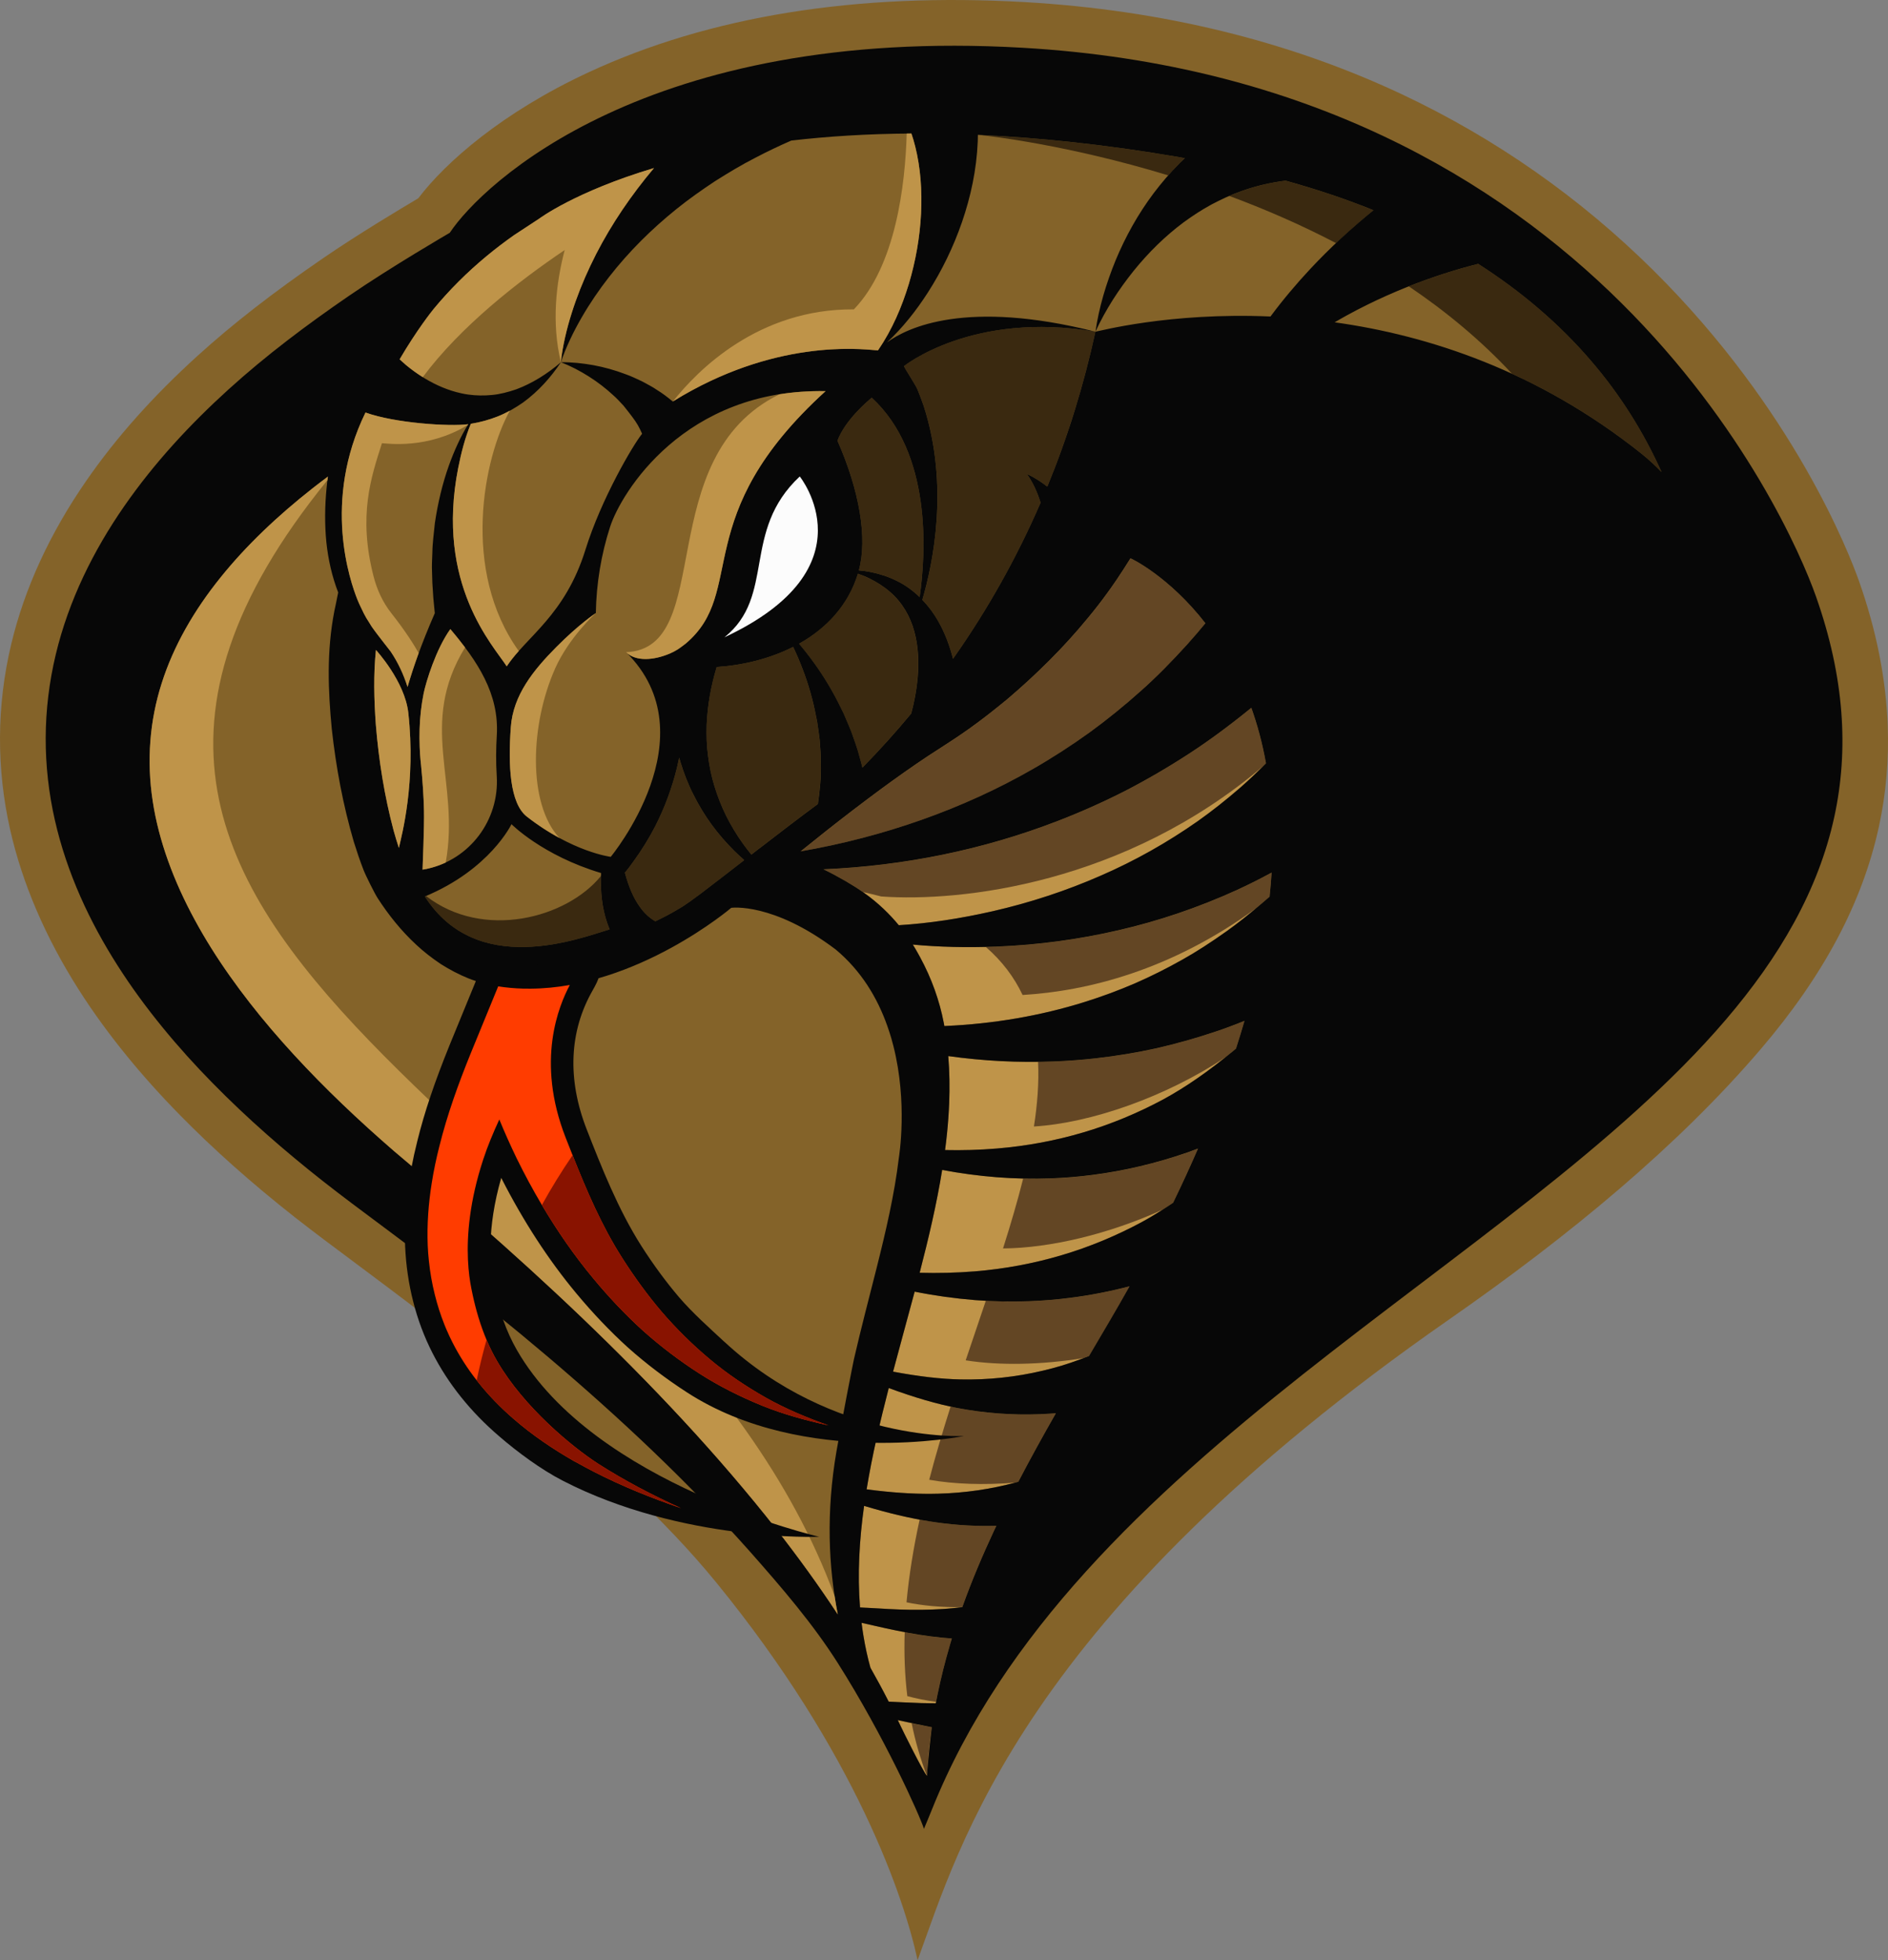 <svg id="_Слой_2" xmlns="http://www.w3.org/2000/svg" width="1040.35" height="1080" viewBox="0 0 1040.35 1080"><rect x="0" y="0" width="1040.35" height="1080" fill="#808080" stroke="none"/><g id="Sport_animal07_156461242"><g id="Sport_animal07_156461242-2"><path d="M1040.18 399.73c.71 18.91-.88 37.43-4.79 55.49-9.09 42.01-30.47 82.27-65.37 123.05-45.26 52.91-104.69 102.18-171.66 148.8-235.12 163.72-269.55 289.87-292.73 352.93-7.23-33.57-33.57-113.27-110.9-208.05-29.03-35.58-66.29-68.85-109.42-105.43-18.74-15.89-38.29-31.7-59.75-48.28-9.99-7.62-46.38-34.76-46.73-35.03-5-3.77-10.76-8.16-16.51-12.66-23.91-18.86-44.58-37.24-63.14-56.16-10.42-10.59-20.27-21.54-29.21-32.51-10.02-12.28-18.69-24.23-26.5-36.48-18.38-28.86-31.12-58.5-37.83-88.08C1.83 440.57-.06 423.41.0 406.35c.06-17.19 2.14-34.51 6.2-51.49 7.32-30.69 21.27-61.02 41.45-90.13 16.51-23.82 36.56-46.3 61.27-68.75 19.37-17.56 41.27-34.6 68.94-53.6 18.93-13.01 42.66-27.23 52.62-33.12 15.26-20.14 46.68-47.51 93.72-69.36C391.02 8.85 471.97-4.18 564.85 1.17c75.38 4.35 145.23 21.41 207.6 50.76 51.54 24.27 98.25 56.98 138.83 97.25 77.23 76.67 107.75 155.87 113.09 170.97 9.57 27.11 14.85 53.71 15.83 79.59z" fill="#846329"/><path d="M224.98 392.72c4.25 38.42-3.59 67.43-5.19 74.44-1.04-3.13-1.99-6.36-2.89-9.55-5.03-18.84-8.19-38.62-9.79-58.24-1.02-13.87-1.34-27.97.04-41.27.0.0 15.92 17.22 17.84 34.63zm7.86 86.41c.48-.06 1.3-.2 2.37-.43 23.72-5.1 40.08-26.99 38.52-51.19-.5-7.66-.4-15.23.03-22.3 1.4-23.04-10.7-40.96-25.59-58.61-7.92 11.03-13.36 28.89-14.71 35.39-1.31 6.52-2.04 13.14-2.23 19.75-.11 3.31-.06 6.61.05 9.89.15 4.97.76 10.05.79 10.36.81 8.17 1.38 16.39 1.58 24.62.21 8.23-.78 32.27-.79 32.52zM488.73 188.67c11.25-8.26 43.68-23.88 114.89-5.91 1.94-13.36 5.9-26.57 11.15-39.42 5.34-12.82 12.22-25.29 20.93-36.89 4.37-5.77 9.14-11.37 14.37-16.61.93-.9 1.87-1.8 2.82-2.68-1.28-.24-2.55-.48-3.83-.7-40.59-6.92-77.24-10.69-110.23-12.16-.01 1.23-.02 2.46-.07 3.67-.66 15.7-3.9 30.51-8.68 44.4-4.8 13.89-11.16 26.92-18.86 38.89-6.48 10.06-13.94 19.46-22.49 27.42zm-8.7 126.56c4.88 1.01 9.74 2.59 14.38 4.93 4.5 2.21 8.65 5.24 12.35 8.83 3.5-24.52 6.79-79.28-26.43-109.89-2.02 1.82-14.5 12.11-18.87 23.72 12.15 27.52 16.64 53.8 11.79 71.44 2.25.2 4.53.5 6.78.97zm-144.1 196.83c-.49-1.15-.93-2.29-1.32-3.43-3.04-8.87-3.66-17.57-3.47-25.85.02-.6.05-1.17.09-1.75-32.32-9.65-49.39-26.93-49.39-26.93.0.0-11.85 24.93-47.74 39.84 28.81 44.95 84.84 23.22 101.83 18.12zm9.05-152.73c5.35 5.27 15.25 4.52 24.04.79 1.51-.63 3.02-1.42 4.54-2.38.3-.18 3.18-2.19 4.26-3.12 34.31-28.91 1.06-69.91 77.12-139.12-78.06-1.48-112.69 56.22-118.7 74.64-4.96 15.24-7.62 31.38-7.91 47.64.0.0-9.33 6.17-21.84 18.8-12.47 12.59-23.71 26.36-25 44.02-1.55 21.13-.53 42.04 8.85 49.35 25.07 19.53 46.21 22.17 46.21 22.17.0.0 55.18-66.64 8.43-112.78zm-106.19-29.83s-.49-6.93-.54-8.31l-.24-8.31c-.03-2.78.18-5.56.24-8.33.06-5.51.87-11.02 1.4-16.47 1.63-10.89 4.12-21.59 7.79-31.83 2.84-7.83 6.25-15.48 10.56-22.52-10.2 1.38-40.49-.6-56.58-6.45-23.86 48.91-8.52 92.94-4.39 103.25 1 2.55 2.32 5 3.47 7.49.44.87.89 1.68 1.36 2.48.94 1.58 2 3.07 2.92 4.69 1.12 1.59 2.27 3.18 3.46 4.71 2.17 2.93 4.58 5.82 7.02 9.05 4.11 6.09 7.16 12.71 9.3 19.55 2.86-9.75 7.17-22.72 15.02-40.68l-.81-8.32zm259.32-127.76c1.21 2.55 6.44 10.3 7.49 12.89 1.25 2.99 2.32 6 3.39 9.01 14.24 44.12 5.05 87.25-.75 106.84 3.4 3.52 6.37 7.5 8.78 11.79 3.72 6.52 6.31 13.55 8.13 20.7 19.07-27.05 35.18-55.81 48.25-86.01-1.68-5.43-4-10.82-7.55-15.85 3.93 1.79 7.71 4.2 11.27 7.01 11.26-27.41 20.08-55.93 26.5-85.38-67.71-11.57-105.53 18.99-105.53 18.99zm-153.34 4.44c2.98 1.06 5.85 2.43 8.77 3.8 1.45.71 2.84 1.53 4.27 2.3l2.14 1.21 2.07 1.34c3.05 1.86 5.91 4.04 8.71 6.39 59.9-37.17 110.47-27.87 113.11-28.22 7.79-11.37 13.12-23.88 16.98-36.61 3.8-12.76 6.06-25.81 6.71-38.64.65-12.81-.3-25.45-3.18-36.96-.61-2.47-1.34-4.89-2.13-7.24-24.4.15-46.45 1.59-66.21 3.89-6.63 2.88-13.18 6.01-19.62 9.38-7.71 3.92-15.11 8.4-22.46 13.04-7.23 4.79-14.38 9.82-21.18 15.3-13.61 10.96-26.26 23.42-37.19 37.5-5.48 7.02-10.54 14.43-15.05 22.25-2.25 3.91-4.37 7.9-6.31 12.01-1.92 4.11-3.72 8.28-5.11 12.66 5.89-.09 11.89.55 17.86 1.61 5.98 1.1 11.93 2.76 17.82 5zm116.89 683.32c-5.11-26.06-6.53-56.25-.71-90 2.92-16.89 8.97-47.89 9.62-50.7 3.88-16.87 8.28-33.54 12.46-50.11 5.13-20.38 9.86-40.64 12.27-60.73.14-.98 4.97-30.3-3.01-61.73-.36-1.41-.74-2.8-1.14-4.2-.27-.99-.57-1.96-.9-2.94-.41-1.31-.85-2.62-1.32-3.91-5.37-15.2-14.19-30.17-28.41-42.05-34.69-26.24-57.57-22.97-57.57-22.97.0.0-51.77 44.14-110.64 44.51-11.19.08-23.19-1.34-34.03-5.58-5.44-2.2-10.57-4.9-15.45-8-4.75-3.2-9.3-6.7-13.42-10.56-8.32-7.68-15.29-16.42-21.22-25.59-1.5-2.19-6.9-13.05-7.85-15.63-2.04-5.19-3.71-10.29-5.34-15.43-6.01-20.5-9.84-41.19-12.17-62.28-2-21.13-2.94-42.5 1.45-65.1.0.0 1.44-6.64 2.08-10.1-3.41-8.84-5.5-18.13-6.49-27.49-1.01-10.1-.88-20.23.11-30.21.19-2.04.44-4.11.71-6.13-2.88 2.14-5.73 4.33-8.53 6.52-18.95 14.9-36.33 31.25-50.75 49.21-14.42 17.92-25.78 37.5-32.34 58.23-6.61 20.72-8.31 42.64-4.92 64.77 3.35 22.11 11.65 44.27 23.12 65.39 5.72 10.58 12.23 20.91 19.35 30.98 7.1 10.07 14.79 19.88 22.92 29.42 16.27 19.07 34.22 37.12 53.15 54.31 4.73 4.32 9.56 8.53 14.38 12.75l14.9 12.61c10.15 8.47 20.17 17.12 30.16 25.77 19.92 17.44 39.52 35.23 58.65 53.55 38.21 36.63 74.73 75.24 107.51 117.02 11.7 15.02 22.92 30.44 33.37 46.39zM288.3 221.69c-4.3 2.98-8.95 5.73-14.02 7.75-4.71 1.87-9.71 3.25-14.86 4.07-3.2 7.78-5.3 15.97-6.91 24.13-12.77 64.35 19.56 98.28 26.7 109.48 10.85-16.41 32.13-28.11 43.35-64.2 8.74-28.12 26.3-57.89 31.24-63.95-1.72-3.81-2.77-5.73-5.4-9.26.0.0-3.98-5.23-4.86-6.23-1.82-1.93-3.64-3.97-5.71-5.78-4.02-3.73-8.49-7.17-13.31-10.23-4.82-3.05-9.97-5.77-15.45-7.89-5.49 8.23-12.29 15.9-20.77 22.12zm411.79-47.3c6.78-9.15 14.17-17.91 22.04-26.33 10.71-11.45 22.35-22.18 34.68-32.2-15.74-6.38-31.96-11.72-48.45-16.29-8.2 1.04-16.39 2.9-24.4 5.8-5.57 1.94-10.97 4.48-16.34 7.3-5.33 2.89-10.48 6.23-15.51 9.92-9.98 7.44-19.2 16.47-27.4 26.61-4.07 5.09-7.94 10.42-11.5 16.01-3.55 5.61-6.79 11.45-9.59 17.57 1.3-.05 40.42-10.8 96.48-8.37zM234.05 208.5c6.21 3.72 12.92 6.64 20.03 8.18 1.3.3 2.61.54 3.94.72 4.29.59 8.67.65 13.12.22 4.44-.44 8.87-1.6 13.29-3.11 8.73-3.25 17.12-8.48 24.63-14.93.4-4.57 1.27-9.13 2.27-13.62 1.02-4.53 2.25-9.01 3.66-13.45 2.8-8.88 6.27-17.6 10.31-26.1 8.04-17.03 18.4-33.13 30.36-48.12 1.54-1.92 3.1-3.82 4.7-5.71-43.47 13-63.25 27.88-63.25 27.88l-13.76 9.02c-5.2 3.65-10.26 7.51-15.16 11.56-10.71 8.87-20.63 18.71-29.52 29.51-.63.71-9.13 11.42-18.5 27.43 1.11 1.03 2.25 2.05 3.42 3.06 3.27 2.72 6.77 5.24 10.44 7.46zm355.87 506.51c-7.49.97-15.09 1.6-22.72 1.89-9.93.37-19.95.17-29.96-.6-11.19-.9-22.29-2.45-32.99-4.6-.08-.02-.15-.03-.23-.05-3.9 14.65-8.02 29.38-11.9 44.08 14.37 2.69 26.19 4.05 37.17 4.29 15.22.31 30.49-1.3 45.37-4.84 6.87-1.58 13.94-3.73 21.02-6.38 1.48-.54 2.95-1.11 4.45-1.7 7.53-12.82 15.13-25.55 22.33-38.42-10.71 2.82-21.65 4.94-32.52 6.33zm-95.79 183.39c-3.95-.77-7.9-1.68-11.73-2.55-1.98-.46-7.07-1.62-7.65-1.73.3 2.41.64 4.82 1.04 7.2.97 5.9 2.23 11.75 3.85 17.54 3.5 6.15 6.86 12.38 10.07 18.69 1.81.07 13.76.69 17.91.79 2.67.09 7.38.11 7.38.11.23.01.46.0.67.0.05-.27.67-3.56.97-4.91 1.87-9.04 4.11-18 6.71-26.85.2-.7 1.14-3.83 1.18-3.92-1.79-.12-3.58-.27-5.34-.45-7.96-.8-16.17-2.08-25.05-3.9zm66.99-82.01c6.65-12.75 13.6-25.32 20.7-37.77-1.17.1-2.41.19-3.7.25-1.78.11-3.56.21-5.35.28-15.17.57-30.37-.59-45.2-3.41-11.57-2.25-23.61-5.76-37.86-11-4.81 18.64-9.14 37.24-12.16 55.61-.02.08-.03.14-.03.21 1.87.26 3.65.46 5.36.66 12.65 1.46 23.77 2.03 34.06 1.73 14.7-.4 29.19-2.5 42.99-6.24.4-.11.78-.2 1.18-.33zm-30.86 69.09c5.12-14.37 11.09-28.44 17.52-42.22.23-.51.48-1.02.73-1.53.18-.37.36-.74.53-1.11-10.95.3-22.02-.32-32.99-1.87-10.77-1.5-22.12-3.97-34.7-7.57-1.67-.48-3.4-.99-5.22-1.53-2.65 18.96-3.69 37.68-2.24 55.97 1.02.06 2.04.12 3.04.17.1.0.19.01.29.0 2.21.11 4.43.24 6.64.36 3.83.24 7.78.46 11.62.6 8.56.31 16.41.21 24-.27.88-.05 1.74-.12 2.59-.19 2.81-.22 5.53-.5 8.09-.82h.1zM814.54 145.39c-1.73.43-3.44.88-5.17 1.35-7.6 2.05-15.22 4.45-22.78 7.16-15.08 5.41-29.95 11.96-44.27 19.79-2.31 1.26-4.59 2.57-6.88 3.91 51.47 7.15 111.76 26.68 168.95 72.25 3.86 3.08 7.6 6.51 11.2 10.24-9.96-22.17-22.96-42.75-38.69-61.06-17.82-20.84-39.06-38.75-62.36-53.64zM697.27 496.06l2.32-2.01c.48-4.53.85-8.96 1.13-13.29-6.46 3.51-12.85 6.71-19.11 9.59-21.22 9.65-43.14 17.1-65.17 22.15-21.8 5.06-44.27 8.1-66.82 9.02l-.69.03c-16.3.61-31.49.24-45.94-1.12 2.21 3.53 3.49 6.07 4.03 6.99 6.29 11.56 10.71 23.93 13.06 36.29.1.53.19 1.07.29 1.6l.46-.02c26.71-1.18 52.52-5.62 76.74-13.2 9.55-2.99 18.92-6.45 27.88-10.32 8.9-3.89 17.74-8.33 26.26-13.14 7.52-4.22 15.29-9.22 24.45-15.73 5.72-4.09 11.73-8.85 18.39-14.52.91-.78 1.82-1.55 2.72-2.33zM512.86 956.03c.18-1.47.39-2.95.6-4.42-.04.0-.08-.02-.12-.01-2.34-.41-4.7-.88-7.06-1.37-3.89-.76-7.78-1.65-11.58-2.52 3.5 7.4 6.76 14.92 9.72 22.55 2.01 2.77 4.14 5.53 6.38 8.25.39-7.5 1.07-15 2.06-22.47zm-72.56-601.35c2.91 3.44 5.7 7.01 8.35 10.69 5.51 7.63 10.41 15.82 14.59 24.46l1.6 3.24c.5 1.09.95 2.21 1.43 3.33.93 2.23 1.92 4.46 2.81 6.73 1.57 4.59 3.38 9.19 4.56 13.96.57 1.94 1.09 3.9 1.56 5.86 9.43-9.63 18.39-19.55 26.86-29.78 1.72-6.36 2.95-12.92 3.55-19.47.77-8.69.44-17.44-1.81-25.69-2.21-8.21-6.55-15.96-13.38-21.85-3.38-2.95-7.29-5.45-11.52-7.5-2-.98-4.08-1.81-6.2-2.55-5.34 17.45-17.36 30.13-32.41 38.57zm-21.75 112.63h.06c10.6-8.2 21.26-16.36 32.06-24.35 1.05-7.38 1.88-14.95 1.63-22.59.11-4.31-.4-8.57-.68-12.92-.23-2.16-.58-4.3-.88-6.48-.16-1.07-.27-2.18-.47-3.25l-.66-3.24c-1.63-8.66-4.09-17.28-7.3-25.69-1.58-4.18-3.33-8.31-5.27-12.38-12.83 6.51-27.58 10.12-42.14 11.09-3.14 10.39-5.08 21.1-5.52 31.97-.15 5.63-.02 11.35.77 17.01.69 5.66 1.85 11.3 3.57 16.82 1.69 5.54 3.83 10.99 6.45 16.27 2.64 5.26 5.71 10.35 9.18 15.21 1.48 2.06 3.03 4.07 4.66 6.05 1.51-1.17 3.02-2.34 4.53-3.53zm-65.8 32.59c2.45 3.46 5.31 5.96 8.36 7.73 4.6-2.19 9.1-4.57 13.37-7.15 2.07-1.17 3.88-2.53 5.87-3.87l6.02-4.43 12.1-9.27c3.73-2.91 7.52-5.83 11.25-8.7v-.04c.11-.1.24-.18.35-.28-1.85-1.62-3.68-3.3-5.43-5.04-4.47-4.42-8.64-9.24-12.43-14.38-3.77-5.16-7.12-10.68-10.03-16.48-2.96-5.77-5.34-11.88-7.25-18.16-.24-.78-.46-1.58-.68-2.37-.37 1.82-.77 3.64-1.2 5.46-1.35 5.54-3.06 11-5.03 16.42-1.99 5.39-4.32 10.67-6.93 15.85-3.55 6.85-7.64 13.48-12.26 19.78-1.33 1.89-2.76 3.73-4.21 5.57-.09.04-.21.08-.3.13.07.25.13.49.18.7 1.89 6.98 4.56 13.54 8.26 18.53zm247.46-96.19c9.81-7.15 19.49-14.98 28.74-23.28 8.16-7.28 16.37-15.54 25.87-26.03 3.08-3.4 6.19-7.03 9.44-10.99-20.1-25.84-40.96-35.76-41.31-35.8-1.66 2.73-6.77 10.59-7.6 11.75-.65.98-1.33 1.95-2.02 2.92-1 1.46-2.02 2.92-3.1 4.36-3.49 4.84-7.17 9.53-10.97 14.11-13.2 16.09-28.02 30.69-43.83 44.19-3.17 2.62-6.37 5.21-9.6 7.75-4.96 3.87-9.97 7.63-15.19 11.21-4.25 2.98-8.73 5.78-13.02 8.61-4.2 2.71-8.44 5.43-12.61 8.33-9.02 6.2-17.92 12.62-26.7 19.23-2.73 2.04-5.45 4.1-8.16 6.18-9.76 7.45-19.41 15.09-28.99 22.85 45.91-7.93 89.75-23.42 127.66-45.17 10.87-6.23 21.44-13.04 31.41-20.21zm80.87 174.06c1.69-5.21 3.26-10.32 4.7-15.33-5.79 2.35-11.19 4.36-16.42 6.09-10.81 3.61-21.72 6.67-32.44 9.09-10.63 2.34-21.7 4.18-32.92 5.44-7.8.89-15.65 1.47-23.56 1.77-19.16.72-38.55-.26-57.9-2.97.71 8.56.84 17.23.5 26-.23 5.56-.64 11.14-1.21 16.79-.31 2.99-.66 5.98-1.06 8.99 9.48.22 18.99-.06 28.45-.84 16.45-1.37 32.56-4.37 47.85-8.92 15.04-4.46 29.89-10.59 44.12-18.25 12.29-6.7 24.9-15.47 38.59-26.78l1.3-1.09zm-185.81-68.01c16.46-1 33.49-3.56 51.75-7.71 20.58-4.71 40.62-11.3 59.53-19.6 18.58-8.05 36.56-18.16 53.45-30.01 7.86-5.58 15.6-11.69 23.65-18.67 4.52-3.97 9.14-8.33 13.96-13.22-2.01-11.18-4.78-21.35-8.08-30.6-.17.14-.33.28-.5.42-12.17 9.87-23.14 17.92-33.54 24.69-11.64 7.58-23.65 14.58-35.71 20.8-12.06 6.14-24.66 11.74-37.46 16.66-40.64 15.62-83.77 24.49-128.6 26.42 8.65 4.21 16.8 9.05 22.07 12.75 8.32 5.85 14.71 12.28 19.48 18.07zm83.98 139.47c-9.95.37-19.99.16-30.02-.62-10.09-.79-20.15-2.14-30.05-4.02-3.01 18.65-7.46 37.58-12.41 56.66 10.07.29 20.3.04 30.43-.78 16.39-1.35 32.48-4.35 47.85-8.92 15.08-4.47 29.94-10.61 44.14-18.25 4.25-2.31 8.52-4.89 13.03-7.83 1.41-.92 2.81-1.83 4.23-2.81 4.97-10.23 9.53-20.2 13.74-29.88-2.03.79-4.03 1.52-6.02 2.22-17.23 5.97-34.8 10.1-52.23 12.33-7.49.97-15.05 1.6-22.69 1.89z" fill="#846329"/><path d="M679.77 578.85c-13.69 11.31-26.3 20.08-38.59 26.78-14.23 7.66-29.08 13.79-44.12 18.25-15.29 4.55-31.4 7.56-47.85 8.92-9.46.78-18.97 1.06-28.45.84.41-3.01.75-6 1.06-8.99.58-5.65.98-11.23 1.21-16.79.34-8.77.21-17.45-.5-26 19.34 2.71 38.74 3.69 57.9 2.97 7.9-.3 15.75-.88 23.56-1.77 11.23-1.27 22.3-3.1 32.92-5.44 10.72-2.42 21.63-5.48 32.44-9.09 5.24-1.73 10.63-3.74 16.42-6.09-1.44 5.01-3.02 10.12-4.7 15.33l-1.3 1.09zM537.2 700.47c16.39-1.35 32.48-4.35 47.85-8.92 15.08-4.47 29.94-10.61 44.14-18.25 4.25-2.31 8.52-4.89 13.03-7.83 1.41-.92 2.81-1.83 4.23-2.81 4.97-10.23 9.53-20.2 13.74-29.88-2.03.79-4.03 1.52-6.02 2.22-17.23 5.97-34.8 10.1-52.23 12.33-7.49.97-15.05 1.6-22.69 1.89-9.95.37-19.99.16-30.02-.62-10.09-.79-20.15-2.14-30.05-4.02-3.01 18.65-7.46 37.58-12.41 56.66 10.07.29 20.3.04 30.43-.78zm63.01-296.77c9.81-7.15 19.49-14.98 28.74-23.28 8.16-7.28 16.37-15.54 25.87-26.03 3.08-3.4 6.19-7.03 9.44-10.99-20.1-25.84-40.96-35.76-41.31-35.8-1.66 2.73-6.77 10.59-7.6 11.75-.65.98-1.33 1.95-2.02 2.92-1 1.46-2.02 2.92-3.1 4.36-3.49 4.84-7.17 9.53-10.97 14.11-13.2 16.09-28.02 30.69-43.83 44.19-3.17 2.62-6.37 5.21-9.6 7.75-4.96 3.87-9.97 7.63-15.19 11.21-4.25 2.98-8.73 5.78-13.02 8.61-4.2 2.71-8.44 5.43-12.61 8.33-9.02 6.2-17.92 12.62-26.7 19.23-2.73 2.04-5.45 4.1-8.16 6.18-9.76 7.45-19.41 15.09-28.99 22.85 45.91-7.93 89.75-23.42 127.66-45.17 10.87-6.23 21.44-13.04 31.41-20.21zm97.06 92.35 2.32-2.01c.48-4.53.85-8.96 1.13-13.29-6.46 3.51-12.85 6.71-19.11 9.59-21.22 9.65-43.14 17.1-65.17 22.15-21.8 5.06-44.27 8.1-66.82 9.02l-.69.03c-16.3.61-31.49.24-45.94-1.12 2.21 3.53 3.49 6.07 4.03 6.99 6.29 11.56 10.71 23.93 13.06 36.29.1.53.19 1.07.29 1.6l.46-.02c26.71-1.18 52.52-5.62 76.74-13.2 9.55-2.99 18.92-6.45 27.88-10.32 8.9-3.89 17.74-8.33 26.26-13.14 7.52-4.22 15.29-9.22 24.45-15.73 5.72-4.09 11.73-8.85 18.39-14.52.91-.78 1.82-1.55 2.72-2.33zm-202 13.7c16.46-1 33.49-3.56 51.75-7.71 20.58-4.71 40.62-11.3 59.53-19.6 18.58-8.05 36.56-18.16 53.45-30.01 7.86-5.58 15.6-11.69 23.65-18.67 4.52-3.97 9.14-8.33 13.96-13.22-2.01-11.18-4.78-21.35-8.08-30.6-.17.14-.33.28-.5.42-12.17 9.87-23.14 17.92-33.54 24.69-11.64 7.58-23.65 14.58-35.71 20.8-12.06 6.14-24.66 11.74-37.46 16.66-40.64 15.62-83.77 24.49-128.6 26.42 8.65 4.21 16.8 9.05 22.07 12.75 8.32 5.85 14.71 12.28 19.48 18.07zm-18.32 376.04c.1.0.19.01.29.0 2.21.11 4.43.24 6.64.36 3.83.24 7.78.46 11.62.6 8.56.31 16.41.21 24-.27.88-.05 1.74-.12 2.59-.19 2.81-.22 5.53-.5 8.09-.82h.1c5.12-14.37 11.09-28.44 17.52-42.22.23-.51.48-1.02.73-1.53.18-.37.36-.74.53-1.11-10.95.3-22.02-.32-32.99-1.87-10.77-1.5-22.12-3.97-34.7-7.57-1.67-.48-3.4-.99-5.22-1.53-2.65 18.96-3.69 37.68-2.24 55.97 1.02.06 2.04.12 3.04.17zm123.17-138.7c7.53-12.82 15.13-25.55 22.33-38.42-10.71 2.82-21.65 4.94-32.52 6.33-7.49.97-15.09 1.6-22.72 1.89-9.93.37-19.95.17-29.96-.6-11.19-.9-22.29-2.45-32.99-4.6-.08-.02-.15-.03-.23-.05-3.9 14.65-8.02 29.38-11.9 44.08 14.37 2.69 26.19 4.05 37.17 4.29 15.22.31 30.49-1.3 45.37-4.84 6.87-1.58 13.94-3.73 21.02-6.38 1.48-.54 2.95-1.11 4.45-1.7zm-21.98 31.78c-1.78.11-3.56.21-5.35.28-15.17.57-30.37-.59-45.2-3.41-11.57-2.25-23.61-5.76-37.86-11-4.81 18.64-9.14 37.24-12.16 55.61-.02.08-.03.14-.03.21 1.87.26 3.65.46 5.36.66 12.65 1.46 23.77 2.03 34.06 1.73 14.7-.4 29.19-2.5 42.99-6.24.4-.11.78-.2 1.18-.33 6.65-12.75 13.6-25.32 20.7-37.77-1.17.1-2.41.19-3.7.25zm-98.5 139.98c3.5 6.15 6.86 12.38 10.07 18.69 1.81.07 13.76.69 17.91.79 2.67.09 7.38.11 7.38.11.23.01.46.0.67.0.05-.27.67-3.56.97-4.91 1.87-9.04 4.11-18 6.71-26.85.2-.7 1.14-3.83 1.18-3.92-1.79-.12-3.58-.27-5.34-.45-7.96-.8-16.17-2.08-25.05-3.9-3.95-.77-7.9-1.68-11.73-2.55-1.98-.46-7.07-1.62-7.65-1.73.3 2.41.64 4.82 1.04 7.2.97 5.9 2.23 11.75 3.85 17.54zm31.16 59.63c.39-7.5 1.07-15 2.06-22.47.18-1.47.39-2.95.6-4.42-.04.0-.08-.02-.12-.01-2.34-.41-4.7-.88-7.06-1.37-3.89-.76-7.78-1.65-11.58-2.52 3.5 7.4 6.76 14.92 9.72 22.55 2.01 2.77 4.14 5.53 6.38 8.25z" fill="#bf9449"/><path d="M334.6 508.63c.39 1.14.83 2.27 1.32 3.43-17 5.09-73.03 26.83-101.83-18.12.23-.09.44-.19.67-.29 31.41 24.42 77.5 12.3 96.39-11.03.0.06.0.11.0.17-.19 8.28.43 16.98 3.47 25.85zm155.82-182.48c-3.38-2.95-7.29-5.45-11.52-7.5-2-.98-4.08-1.81-6.2-2.55-5.34 17.45-17.36 30.13-32.41 38.57 2.91 3.44 5.7 7.01 8.35 10.69 5.51 7.63 10.41 15.82 14.59 24.46l1.6 3.24c.5 1.09.95 2.21 1.43 3.33.93 2.23 1.92 4.46 2.81 6.73 1.57 4.59 3.38 9.19 4.56 13.96.57 1.94 1.09 3.9 1.56 5.86 9.43-9.63 18.39-19.55 26.86-29.78 1.72-6.36 2.95-12.92 3.55-19.47.77-8.69.44-17.44-1.81-25.69-2.21-8.21-6.55-15.96-13.38-21.85zm-10.09-107.05c-2.02 1.82-14.5 12.11-18.87 23.72 12.15 27.52 16.64 53.8 11.79 71.44 2.25.2 4.53.5 6.78.97 4.88 1.01 9.74 2.59 14.38 4.93 4.5 2.21 8.65 5.24 12.35 8.83 3.5-24.52 6.79-79.28-26.43-109.89zm-29.59 181.87c-.16-1.07-.27-2.18-.47-3.25l-.66-3.24c-1.63-8.66-4.09-17.28-7.3-25.69-1.58-4.18-3.33-8.31-5.27-12.38-12.83 6.51-27.58 10.12-42.14 11.09-3.14 10.39-5.08 21.1-5.52 31.97-.15 5.63-.02 11.35.77 17.01.69 5.66 1.85 11.3 3.57 16.82 1.69 5.54 3.83 10.99 6.45 16.27 2.64 5.26 5.71 10.35 9.18 15.21 1.48 2.06 3.03 4.07 4.66 6.05 1.51-1.17 3.02-2.34 4.53-3.53h.06c10.6-8.2 21.26-16.36 32.06-24.35 1.05-7.38 1.88-14.95 1.63-22.59.11-4.31-.4-8.57-.68-12.92-.23-2.16-.58-4.3-.88-6.48zm-46.11 67.87c-4.47-4.42-8.64-9.24-12.43-14.38-3.77-5.16-7.12-10.68-10.03-16.48-2.96-5.77-5.34-11.88-7.25-18.16-.24-.78-.46-1.58-.68-2.37-.37 1.82-.77 3.64-1.2 5.46-1.35 5.54-3.06 11-5.03 16.42-1.99 5.39-4.32 10.67-6.93 15.85-3.55 6.85-7.64 13.48-12.26 19.78-1.33 1.89-2.76 3.73-4.21 5.57-.09.04-.21.08-.3.13.07.25.13.49.18.7 1.89 6.98 4.56 13.54 8.26 18.53 2.45 3.46 5.31 5.96 8.36 7.73 4.6-2.19 9.1-4.57 13.37-7.15 2.07-1.17 3.88-2.53 5.87-3.87l6.02-4.43 12.1-9.27c3.73-2.91 7.52-5.83 11.25-8.7v-.04c.11-.1.24-.18.35-.28-1.85-1.62-3.68-3.3-5.43-5.04zm199-286.08s.03.0.04.0c-.01.0-.02.0-.03.0.0.0.0.0.0.01zm273.28 16.27c-17.82-20.84-39.06-38.75-62.36-53.64-1.73.43-3.44.88-5.17 1.35-7.6 2.05-15.22 4.45-22.78 7.16-3.44 1.23-6.86 2.53-10.27 3.88 20.36 13.75 39.7 29.69 56.85 48.15 23.71 10.88 47.73 25.2 71.22 43.92 3.86 3.08 7.6 6.51 11.2 10.24-9.96-22.17-22.96-42.75-38.69-61.06zm-192.94-93.67c-2.22.77-4.4 1.66-6.57 2.6 19.23 7.14 39.15 15.71 58.83 26 6.61-6.26 13.47-12.32 20.59-18.11-15.74-6.38-31.96-11.72-48.45-16.29-8.2 1.04-16.39 2.9-24.4 5.8zM498.1 201.75c1.21 2.55 6.44 10.3 7.49 12.89 1.25 2.99 2.32 6 3.39 9.01 14.24 44.12 5.05 87.25-.75 106.84 3.4 3.52 6.37 7.5 8.78 11.79 3.72 6.52 6.31 13.55 8.13 20.7 19.07-27.05 35.18-55.81 48.25-86.01-1.68-5.43-4-10.82-7.55-15.85 3.93 1.79 7.71 4.2 11.27 7.01 11.26-27.41 20.08-55.93 26.5-85.38-67.71-11.57-105.53 18.99-105.53 18.99zm41.34-127.42c5.36.56 49.01 5.44 104.31 22.3 2.04-2.31 4.13-4.59 6.33-6.79.93-.9 1.87-1.8 2.82-2.68-1.28-.24-2.55-.48-3.83-.7-40.35-6.88-76.8-10.64-109.64-12.13zm63.62 108.3c.19.05.38.09.57.14.0.0.0-.01.0-.02-.19-.04-.38-.08-.57-.12z" fill="#3a2910"/><path d="M654.17 635.01c1.99-.71 4-1.44 6.02-2.22-4.21 9.68-8.77 19.65-13.74 29.88-1.42.98-2.83 1.89-4.23 2.81-.52.34-1.02.65-1.53.98-29.57 13.47-62.23 21.21-87.99 21.38 4.19-13.19 7.98-26.05 11.1-38.49 5.17.12 10.32.09 15.46-.1 7.63-.29 15.19-.92 22.69-1.89 17.43-2.23 35-6.37 52.23-12.33zm41.85-212.87c.53-.53 1.06-1.05 1.6-1.59-2.01-11.18-4.78-21.35-8.08-30.6-.17.14-.33.28-.5.42-12.17 9.87-23.14 17.92-33.54 24.69-11.64 7.58-23.65 14.58-35.71 20.8-12.06 6.14-24.66 11.74-37.46 16.66-40.64 15.62-83.77 24.49-128.6 26.42 8.5 4.14 16.51 8.88 21.78 12.55 3.46.77 6.81 1.57 10.05 2.42 43.81 3.18 134.19-6.89 210.46-71.78zM569.75 620.65c31.2-1.87 72.63-16.24 105.62-38.22 1.46-1.17 2.92-2.35 4.4-3.57l1.3-1.09c1.69-5.21 3.26-10.32 4.7-15.33-5.79 2.35-11.19 4.36-16.42 6.09-10.81 3.61-21.72 6.67-32.44 9.09-10.63 2.34-21.7 4.18-32.92 5.44-7.8.89-15.65 1.47-23.56 1.77-2.8.11-5.61.16-8.42.2.54 11.22-.33 23.13-2.28 35.62zm30.47-216.95c9.81-7.15 19.49-14.98 28.74-23.28 8.16-7.28 16.37-15.54 25.87-26.03 3.08-3.4 6.19-7.03 9.44-10.99-20.1-25.84-40.96-35.76-41.31-35.8-1.66 2.73-6.77 10.59-7.6 11.75-.65.98-1.33 1.95-2.02 2.92-1 1.46-2.02 2.92-3.1 4.36-3.49 4.84-7.17 9.53-10.97 14.11-13.2 16.09-28.02 30.69-43.83 44.19-3.17 2.62-6.37 5.21-9.6 7.75-4.96 3.87-9.97 7.63-15.19 11.21-4.25 2.98-8.73 5.78-13.02 8.61-4.2 2.71-8.44 5.43-12.61 8.33-9.02 6.2-17.92 12.62-26.7 19.23-2.73 2.04-5.45 4.1-8.16 6.18-9.76 7.45-19.41 15.09-28.99 22.85 45.91-7.93 89.75-23.42 127.66-45.17 10.87-6.23 21.44-13.04 31.41-20.21zm-76.86 502.98c.2-.7 1.14-3.83 1.18-3.92-1.79-.12-3.58-.27-5.34-.45-6.63-.66-13.46-1.69-20.68-3.05-.39 11.88.02 23.64 1.44 35.23 4.87 1.34 10.19 2.4 15.88 3.15.21-1.13.6-3.12.81-4.1 1.87-9.04 4.11-18 6.71-26.85zm49.44-127.51c-15.17.57-30.37-.59-45.2-3.41-1.26-.24-2.52-.51-3.79-.79-4.23 13.36-8.26 26.82-11.78 40.32 13.81 2.46 30.16 2.97 47.33 1.6.2-.05.41-.1.61-.16.4-.11.78-.2 1.18-.33 6.65-12.75 13.6-25.32 20.7-37.77-1.17.1-2.41.19-3.7.25-1.78.11-3.56.21-5.35.28zm124.48-283.11 2.32-2.01c.48-4.53.85-8.96 1.13-13.29-6.46 3.51-12.85 6.71-19.11 9.59-21.22 9.65-43.14 17.1-65.17 22.15-21.8 5.06-44.27 8.1-66.82 9.02l-.69.03c-1.93.07-3.84.13-5.74.17 9.03 7.85 15.67 16.71 20.28 26.48 35.53-2.14 81.69-13.48 128.75-47.86.78-.65 1.54-1.28 2.34-1.95.91-.78 1.82-1.55 2.72-2.33zm-183.81 455.55s-.08-.02-.12-.01c-2.34-.41-4.7-.88-7.06-1.37-1.32-.26-2.63-.54-3.94-.82 1.99 9.86 4.77 19.57 8.46 29.1.39-7.5 1.07-15 2.06-22.47.18-1.47.39-2.95.6-4.42zm108.99-242.93c-10.71 2.82-21.65 4.94-32.52 6.33-7.49.97-15.09 1.6-22.72 1.89-7.96.3-15.98.21-24-.23-3.64 10.8-7.39 21.75-11.09 32.82 18.7 2.96 41.71 2.52 65.01-1.24 1-.38 2-.75 3.01-1.15 7.53-12.82 15.13-25.55 22.33-38.42zm-73.93 133.06c.18-.37.36-.74.53-1.11-10.95.3-22.02-.32-32.99-1.87-3.05-.42-6.16-.94-9.32-1.52-3.32 15.25-5.85 30.48-7.23 45.57 8.62 1.81 18.94 2.83 30.75 2.68 5.12-14.37 11.09-28.44 17.52-42.22.23-.51.48-1.02.73-1.53z" fill="#634624"/><path d="M563.4 26.31c-206.67-11.89-297.71 75.03-315.56 101.95.0.0-32.12 18.65-55.73 34.86-22.82 15.68-45.26 32.45-66.26 51.5-20.99 19.05-40.72 40.23-57.51 64.44-16.74 24.15-30.49 51.67-37.64 81.65-3.57 14.92-5.46 30.36-5.52 45.72-.06 15.37 1.69 30.64 5.03 45.33 6.68 29.44 19.28 56.22 34.53 80.13 7.63 12 15.97 23.31 24.77 34.08 8.8 10.79 18.06 21.02 27.66 30.78 19.19 19.56 39.64 37.36 60.76 54 5.28 4.16 10.62 8.22 15.98 12.27.0.0 36.73 27.41 47.07 35.3 20.57 15.9 40.83 32.19 60.65 49 39.61 33.6 77.6 69.2 112.01 107.98 17.13 19.42 34.16 39.14 48.02 60.99 25.46 40.12 45.05 83.69 47.47 91.32 1.75-4.1 2.25-5.42 4.35-10.53 78.38-195.59 320.6-298.62 437.43-435.18 29.53-34.52 51.05-71.18 59.89-112.01 7.92-36.61 5.66-76.57-10.17-121.36-16.13-45.67-123.69-284.18-437.21-302.22zM238.7 170.55c8.89-10.8 18.81-20.64 29.52-29.51 4.9-4.04 9.96-7.9 15.16-11.55l13.76-9.02s19.78-14.88 63.25-27.88c-1.6 1.88-3.16 3.79-4.7 5.71-11.96 14.99-22.32 31.09-30.36 48.12-4.04 8.51-7.51 17.22-10.31 26.1-1.41 4.43-2.64 8.91-3.66 13.45-1 4.49-1.87 9.06-2.27 13.62 1.39-4.37 3.19-8.55 5.11-12.66 1.94-4.11 4.05-8.1 6.31-12.01 4.51-7.81 9.57-15.22 15.05-22.25 10.94-14.08 23.58-26.54 37.19-37.5 6.8-5.48 13.95-10.51 21.18-15.3 7.35-4.64 14.75-9.12 22.46-13.04 6.44-3.37 12.99-6.5 19.62-9.38 19.75-2.3 41.8-3.74 66.21-3.89.8 2.35 1.52 4.76 2.13 7.24 2.87 11.51 3.83 24.15 3.18 36.96-.65 12.83-2.91 25.88-6.71 38.64-3.86 12.72-9.19 25.23-16.98 36.61-2.64.35-53.21-8.95-113.11 28.22-2.8-2.35-5.66-4.53-8.71-6.39l-2.07-1.34-2.14-1.21c-1.43-.77-2.83-1.58-4.27-2.3-2.91-1.37-5.79-2.74-8.77-3.8-5.88-2.24-11.84-3.89-17.82-5-5.97-1.06-11.97-1.7-17.86-1.61 5.48 2.12 10.63 4.84 15.45 7.89 4.82 3.06 9.29 6.51 13.31 10.23 2.07 1.8 3.89 3.85 5.71 5.78.88 1 4.86 6.23 4.86 6.23 2.63 3.53 3.68 5.45 5.4 9.26-4.94 6.06-22.5 35.84-31.24 63.95-11.22 36.08-32.5 47.79-43.35 64.2-7.14-11.2-39.47-45.13-26.7-109.48 1.61-8.16 3.71-16.35 6.91-24.13 5.15-.83 10.15-2.21 14.86-4.07 5.07-2.01 9.71-4.76 14.02-7.75 8.49-6.22 15.28-13.88 20.77-22.12-7.52 6.45-15.9 11.68-24.63 14.93-4.42 1.51-8.85 2.68-13.29 3.11-4.46.44-8.84.37-13.12-.22-1.33-.18-2.65-.42-3.94-.72-7.11-1.54-13.82-4.45-20.03-8.18-3.68-2.22-7.17-4.74-10.44-7.46-1.17-1.01-2.3-2.03-3.42-3.06 9.37-16 17.87-26.71 18.5-27.43zm416.12 183.83c-9.5 10.5-17.71 18.76-25.87 26.03-9.25 8.3-18.92 16.13-28.74 23.28-9.97 7.17-20.54 13.99-31.41 20.21-37.92 21.74-81.76 37.24-127.66 45.17 9.58-7.75 19.22-15.39 28.99-22.85 2.71-2.08 5.43-4.14 8.16-6.18 8.78-6.61 17.68-13.03 26.7-19.23 4.17-2.9 8.41-5.62 12.61-8.33 4.29-2.83 8.78-5.63 13.02-8.61 5.22-3.58 10.23-7.34 15.19-11.21 3.23-2.54 6.43-5.14 9.6-7.75 15.82-13.5 30.63-28.1 43.83-44.19 3.8-4.58 7.49-9.27 10.97-14.11 1.08-1.44 2.1-2.9 3.1-4.36.69-.97 1.37-1.93 2.02-2.92.84-1.16 5.94-9.02 7.6-11.75.35.04 21.21 9.96 41.31 35.8-3.25 3.96-6.36 7.59-9.44 10.99zm34.21 35.99c.17-.14.34-.28.5-.42 3.31 9.25 6.07 19.42 8.08 30.6-4.83 4.89-9.45 9.25-13.96 13.22-8.05 6.99-15.79 13.1-23.65 18.67-16.9 11.85-34.88 21.96-53.45 30.01-18.91 8.3-38.94 14.89-59.53 19.6-18.26 4.14-35.3 6.7-51.75 7.71-4.77-5.79-11.16-12.22-19.48-18.07-5.27-3.7-13.42-8.54-22.07-12.75 44.83-1.93 87.95-10.8 128.6-26.42 12.8-4.92 25.4-10.52 37.46-16.66 12.06-6.21 24.07-13.22 35.71-20.8 10.4-6.77 21.37-14.82 33.54-24.69zm-456.97 31.62c-.03-.31-.64-5.39-.79-10.36-.1-3.28-.15-6.58-.05-9.89.19-6.61.92-13.23 2.23-19.75 1.35-6.5 6.79-24.36 14.71-35.39 14.89 17.65 26.99 35.57 25.59 58.61-.43 7.06-.53 14.63-.03 22.3 1.56 24.2-14.8 46.09-38.52 51.19-1.07.23-1.89.38-2.37.43.0-.25 1.01-24.29.79-32.52-.19-8.23-.77-16.45-1.58-24.62zm49.78 32.1s17.07 17.28 49.39 26.93c-.04.58-.07 1.15-.09 1.75-.19 8.28.43 16.98 3.47 25.85.39 1.14.83 2.27 1.32 3.43-17 5.09-73.03 26.83-101.83-18.12 35.89-14.91 47.74-39.84 47.74-39.84zm8.49-4.16c-9.38-7.31-10.39-28.22-8.85-49.35 1.29-17.66 12.53-31.43 25-44.02 12.51-12.63 21.84-18.8 21.84-18.8.29-16.26 2.95-32.39 7.91-47.64 6.01-18.41 40.64-76.12 118.7-74.64-76.06 69.21-42.81 110.21-77.12 139.12-1.08.92-3.96 2.93-4.26 3.12-1.52.96-3.03 1.75-4.54 2.38-8.79 3.73-18.69 4.49-24.04-.79 46.75 46.14-8.43 112.78-8.43 112.78.0.0-21.15-2.64-46.21-22.17zm182.39-133.84c2.12.75 4.21 1.57 6.2 2.55 4.23 2.05 8.14 4.55 11.52 7.5 6.83 5.89 11.17 13.64 13.38 21.85 2.25 8.25 2.58 17 1.81 25.69-.6 6.55-1.83 13.11-3.55 19.47-8.47 10.23-17.43 20.15-26.86 29.78-.48-1.96-.99-3.92-1.56-5.86-1.18-4.78-2.98-9.37-4.56-13.96-.89-2.27-1.88-4.5-2.81-6.73-.48-1.11-.93-2.23-1.43-3.33l-1.6-3.24c-4.18-8.64-9.08-16.83-14.59-24.46-2.65-3.68-5.44-7.25-8.35-10.69 15.05-8.44 27.07-21.12 32.41-38.57zm-128.1 164.43c1.45-1.84 2.88-3.68 4.21-5.57 4.62-6.3 8.71-12.93 12.26-19.78 2.61-5.19 4.95-10.46 6.93-15.85 1.97-5.41 3.68-10.87 5.03-16.42.43-1.82.82-3.64 1.2-5.46.22.8.44 1.6.68 2.37 1.91 6.29 4.29 12.4 7.25 18.16 2.91 5.81 6.26 11.33 10.03 16.48 3.78 5.14 7.96 9.96 12.43 14.38 1.76 1.74 3.59 3.42 5.43 5.04-.11.1-.24.18-.35.28v.04c-3.73 2.87-7.52 5.79-11.25 8.7l-12.1 9.27-6.02 4.43c-1.99 1.34-3.8 2.7-5.87 3.87-4.26 2.58-8.76 4.96-13.37 7.15-3.04-1.77-5.9-4.27-8.36-7.73-3.7-4.99-6.37-11.55-8.26-18.53-.05-.21-.11-.46-.18-.7.09-.04.21-.08.3-.13zm64.74-15.74c-3.47-4.86-6.54-9.95-9.18-15.21-2.62-5.28-4.76-10.73-6.45-16.27-1.72-5.52-2.88-11.17-3.57-16.82-.79-5.66-.93-11.37-.77-17.01.44-10.87 2.38-21.58 5.52-31.97 14.56-.97 29.31-4.58 42.14-11.09 1.94 4.08 3.69 8.2 5.27 12.38 3.22 8.41 5.67 17.03 7.3 25.69l.66 3.24c.19 1.07.31 2.18.47 3.25.29 2.18.64 4.32.88 6.48.28 4.35.78 8.61.68 12.92.25 7.63-.58 15.21-1.63 22.59-10.8 7.99-21.46 16.15-32.06 24.35h-.06c-1.51 1.19-3.02 2.36-4.53 3.53-1.63-1.97-3.18-3.99-4.66-6.05zm85.05-144.62c-4.64-2.34-9.5-3.93-14.38-4.93-2.25-.47-4.52-.77-6.78-.97 4.85-17.64.36-43.92-11.79-71.44 4.36-11.61 16.84-21.89 18.87-23.72 33.22 30.61 29.92 85.37 26.43 109.89-3.71-3.59-7.85-6.62-12.35-8.83zM201.41 227.29c16.08 5.85 46.37 7.83 56.58 6.45-4.31 7.04-7.72 14.69-10.56 22.52-3.67 10.24-6.16 20.93-7.79 31.83-.52 5.45-1.34 10.96-1.4 16.47-.07 2.77-.27 5.54-.24 8.33l.24 8.31c.05 1.38.54 8.31.54 8.31l.81 8.32c-7.85 17.96-12.16 30.93-15.02 40.68-2.14-6.83-5.19-13.46-9.3-19.55-2.45-3.23-4.86-6.12-7.02-9.05-1.19-1.53-2.34-3.12-3.46-4.71-.93-1.62-1.98-3.11-2.92-4.69-.47-.81-.92-1.62-1.36-2.48-1.15-2.49-2.47-4.94-3.47-7.49-4.13-10.31-19.47-54.34 4.39-103.25zm18.38 239.88c-1.04-3.13-1.99-6.36-2.89-9.55-5.03-18.84-8.19-38.62-9.79-58.24-1.02-13.87-1.34-27.97.04-41.27.0.0 15.92 17.22 17.84 34.63 4.25 38.42-3.59 67.43-5.19 74.44zm241.86 422.34c-10.45-15.95-21.67-31.37-33.37-46.39-32.78-41.79-69.3-80.4-107.51-117.02-19.13-18.31-38.73-36.11-58.65-53.55-9.98-8.65-20.01-17.3-30.16-25.77l-14.9-12.61c-4.83-4.22-9.65-8.43-14.38-12.75-18.93-17.19-36.87-35.24-53.15-54.31-8.14-9.55-15.82-19.36-22.92-29.42-7.12-10.06-13.63-20.4-19.35-30.98-11.47-21.12-19.78-43.27-23.12-65.39-3.39-22.13-1.69-44.05 4.92-64.77 6.56-20.74 17.92-40.31 32.34-58.23 14.42-17.96 31.8-34.3 50.75-49.21 2.8-2.2 5.65-4.38 8.53-6.52-.27 2.03-.52 4.09-.71 6.13-.99 9.99-1.13 20.11-.11 30.21.99 9.35 3.08 18.65 6.49 27.49-.64 3.46-2.08 10.1-2.08 10.1-4.39 22.6-3.46 43.97-1.45 65.1 2.33 21.09 6.16 41.79 12.17 62.28 1.63 5.14 3.3 10.25 5.34 15.43.94 2.58 6.34 13.43 7.85 15.63 5.93 9.17 12.91 17.91 21.22 25.59 4.12 3.86 8.67 7.36 13.42 10.56 4.88 3.1 10.01 5.81 15.45 8 10.84 4.24 22.84 5.65 34.03 5.58 58.87-.37 110.64-44.51 110.64-44.51.0.0 22.88-3.26 57.57 22.97 14.22 11.87 23.04 26.85 28.41 42.05.47 1.29.9 2.6 1.32 3.91.33.99.63 1.95.9 2.94.4 1.41.78 2.79 1.14 4.2 7.98 31.43 3.15 60.74 3.01 61.73-2.41 20.08-7.14 40.35-12.27 60.73-4.18 16.58-8.58 33.24-12.46 50.11-.64 2.81-6.7 33.8-9.62 50.7-5.82 33.75-4.39 63.94.71 90zm49.15 88.99c-2.23-2.72-12.59-23.4-16.1-30.79 3.8.88 16.3 3.48 18.64 3.89.04.0.08.02.12.01-.21 1.47-2.27 19.39-2.66 26.89zm12.55-71.82c-2.61 8.86-4.84 17.81-6.71 26.85-.29 1.36-.92 4.64-.97 4.91-.21.0-.44.02-.67.0.0.0-4.71-.02-7.38-.11-4.15-.09-16.1-.72-17.91-.79-3.21-6.31-6.58-12.54-10.07-18.69-1.62-5.8-2.88-11.65-3.85-17.54-.4-2.39-.74-4.79-1.04-7.2.58.11 5.67 1.27 7.65 1.73 3.84.87 7.79 1.78 11.73 2.55 8.88 1.82 17.09 3.1 25.05 3.9 1.75.18 3.55.33 5.34.45-.03.1-.97 3.22-1.18 3.92zm25.17-64.94c-.25.51-.5 1.02-.73 1.53-6.43 13.78-12.4 27.85-17.52 42.22h-.1c-2.56.33-5.28.61-8.09.83-.84.07-1.7.14-2.59.19-7.59.48-15.44.58-24 .27-3.85-.14-7.79-.36-11.62-.6-2.21-.13-4.43-.26-6.64-.36-.1.0-.19-.01-.29.0-1-.06-2.02-.12-3.04-.17-1.46-18.29-.41-37.01 2.24-55.97 1.83.55 3.55 1.06 5.22 1.53 12.58 3.6 23.93 6.07 34.7 7.57 10.97 1.55 22.03 2.17 32.99 1.87-.18.37-.36.74-.53 1.11zm12.61-25.34c-.4.13-.78.22-1.18.33-13.8 3.75-28.3 5.85-42.99 6.24-10.28.29-21.4-.27-34.06-1.73-1.72-.2-3.49-.41-5.36-.66.0-.08.01-.13.03-.21 3.02-18.38 7.35-36.98 12.16-55.61 14.25 5.24 26.29 8.75 37.86 11 14.84 2.82 30.03 3.98 45.2 3.41 1.78-.07 3.57-.17 5.35-.28 1.28-.07 2.53-.15 3.7-.25-7.1 12.44-14.06 25.01-20.7 37.77zm38.99-69.3c-1.5.59-2.97 1.17-4.45 1.7-7.08 2.65-14.15 4.8-21.02 6.38-14.89 3.54-30.15 5.15-45.37 4.84-10.98-.24-22.8-1.6-37.17-4.29 3.88-14.7 8-29.43 11.9-44.08.08.02.15.03.23.05 10.7 2.15 21.8 3.69 32.99 4.6 10.02.78 20.03.98 29.96.6 7.63-.29 15.23-.92 22.72-1.89 10.88-1.39 21.82-3.51 32.52-6.33-7.2 12.87-14.8 25.6-22.33 38.42zm46.33-84.44c-1.42.98-2.83 1.89-4.24 2.81-4.52 2.94-8.78 5.52-13.03 7.83-14.19 7.64-29.06 13.79-44.14 18.25-15.36 4.57-31.46 7.58-47.85 8.92-10.13.82-20.36 1.07-30.43.78 4.95-19.08 9.4-38.01 12.41-56.66 9.9 1.87 19.96 3.22 30.05 4.02 10.03.77 20.07.99 30.02.62 7.63-.29 15.19-.92 22.69-1.89 17.43-2.23 35-6.37 52.23-12.33 1.99-.71 4-1.44 6.02-2.22-4.21 9.68-8.77 19.65-13.74 29.88zm34.62-84.9-1.3 1.09c-13.69 11.31-26.3 20.08-38.59 26.78-14.23 7.66-29.08 13.79-44.12 18.25-15.29 4.55-31.4 7.56-47.85 8.92-9.46.78-18.97 1.06-28.45.84.41-3.01.75-6 1.06-8.99.58-5.65.98-11.23 1.21-16.79.34-8.77.21-17.45-.5-26 19.34 2.71 38.74 3.69 57.9 2.97 7.9-.3 15.75-.88 23.56-1.77 11.23-1.27 22.3-3.1 32.92-5.44 10.72-2.42 21.63-5.48 32.44-9.09 5.24-1.73 10.63-3.74 16.42-6.09-1.44 5.01-3.02 10.12-4.7 15.33zm18.52-83.72-2.32 2.01c-.89.78-1.8 1.55-2.72 2.33-6.66 5.67-12.67 10.42-18.39 14.52-9.17 6.51-16.93 11.51-24.45 15.73-8.52 4.81-17.36 9.26-26.26 13.14-8.96 3.87-18.33 7.33-27.88 10.32-24.22 7.57-50.04 12.02-76.74 13.2l-.46.02c-.1-.53-.19-1.07-.29-1.6-2.35-12.36-6.77-24.73-13.06-36.29-.53-.92-1.82-3.47-4.03-6.99 14.45 1.36 29.64 1.73 45.94 1.11l.69-.03c22.55-.92 45.02-3.96 66.82-9.02 22.03-5.05 43.95-12.5 65.17-22.15 6.27-2.89 12.66-6.08 19.11-9.59-.28 4.33-.65 8.76-1.13 13.29zm.5-319.66c-56.05-2.43-95.17 8.32-96.48 8.37-6.42 29.45-15.24 57.98-26.5 85.38-3.56-2.8-7.34-5.22-11.27-7.01 3.55 5.03 5.87 10.42 7.55 15.85-13.08 30.2-29.18 58.96-48.25 86.01-1.82-7.15-4.41-14.18-8.13-20.7-2.41-4.29-5.38-8.27-8.78-11.79 5.79-19.6 14.98-62.73.75-106.84-1.07-3.01-2.15-6.03-3.39-9.01-1.06-2.59-6.28-10.35-7.49-12.89.0.0 37.82-30.56 105.53-18.99-71.21-17.97-103.64-2.35-114.89 5.91 8.55-7.96 16.02-17.37 22.49-27.42 7.69-11.97 14.06-25 18.86-38.89 4.78-13.89 8.02-28.7 8.68-44.4.05-1.21.06-2.44.07-3.67 32.99 1.47 69.64 5.24 110.23 12.16 1.28.22 2.55.46 3.83.7-.95.88-1.89 1.78-2.82 2.68-5.24 5.25-10 10.84-14.37 16.61-8.71 11.6-15.59 24.07-20.93 36.89-5.26 12.85-9.22 26.06-11.15 39.42 2.8-6.12 6.04-11.96 9.59-17.57 3.55-5.59 7.43-10.92 11.5-16.01 8.2-10.14 17.43-19.17 27.4-26.61 5.03-3.68 10.18-7.03 15.51-9.92 5.37-2.81 10.76-5.36 16.34-7.3 8.01-2.89 16.2-4.76 24.4-5.8 16.5 4.57 32.71 9.91 48.45 16.29-12.34 10.03-23.97 20.76-34.68 32.2-7.86 8.42-15.26 17.19-22.04 26.33zm204.29 75.46c-57.2-45.57-117.48-65.1-168.95-72.25 2.29-1.33 4.57-2.65 6.88-3.91 14.32-7.84 29.19-14.39 44.27-19.79 7.56-2.7 15.17-5.1 22.78-7.16 1.73-.47 3.44-.92 5.17-1.35 23.3 14.89 44.54 32.8 62.36 53.64 15.73 18.31 28.73 38.88 38.69 61.06-3.6-3.72-7.34-7.16-11.2-10.24z" fill="#070707"/><path d="M369 360.12c-8.79 3.73-18.69 4.49-24.04-.79 49.91-2 13.42-107.15 84.49-142.07 1.97-.32 3.98-.6 6.03-.83.04.0.09.0.13-.01 1.97-.23 3.98-.42 6.02-.56.52-.04 1.05-.05 1.58-.08 1.61-.1 3.22-.19 4.87-.24 2.24-.06 4.52-.07 6.84-.03-76.06 69.21-42.81 110.21-77.12 139.12-1.08.92-3.96 2.93-4.26 3.12-1.52.96-3.03 1.75-4.54 2.38zM252.51 257.65c-12.77 64.35 19.56 98.28 26.7 109.48.43-.66.89-1.3 1.36-1.95.12-.16.23-.32.35-.48.42-.57.85-1.14 1.3-1.7.05-.07.1-.13.15-.2.53-.67 1.08-1.34 1.65-2.01.03-.03.05-.06.08-.09.57-.67 1.15-1.34 1.75-2.02-31.88-44.37-19.38-106.31-4.9-132.43.0.0.0.0.0.0-1.06.58-2.13 1.14-3.22 1.66-1.12.54-2.26 1.05-3.43 1.51-4.71 1.87-9.71 3.25-14.86 4.07-3.2 7.78-5.3 15.97-6.91 24.13zm209.14 631.86c-.33-1.66-.64-3.34-.93-5.03.0.0.0.0.0.0-.29-1.69-.57-3.4-.83-5.13h0C364.01 618.31-34.99 529.38 180.46 264.52c.08-.65.14-1.3.23-1.95-2.88 2.14-5.73 4.33-8.53 6.52-18.95 14.9-36.33 31.25-50.75 49.21-14.42 17.92-25.78 37.5-32.34 58.23-6.61 20.72-8.31 42.64-4.92 64.77 3.35 22.11 11.65 44.27 23.12 65.39 5.72 10.58 12.23 20.91 19.35 30.98 7.1 10.07 14.79 19.88 22.92 29.42 16.27 19.07 34.22 37.12 53.15 54.31 4.73 4.32 9.56 8.53 14.38 12.75l14.9 12.61c10.15 8.47 20.17 17.12 30.16 25.77 19.92 17.44 39.52 35.23 58.65 53.55 38.21 36.63 74.73 75.24 107.51 117.02 11.7 15.02 22.92 30.44 33.37 46.39zM232.84 479.14c.48-.06 1.3-.2 2.37-.43.84-.18 1.67-.39 2.5-.61.24-.07.48-.14.72-.21.59-.17 1.18-.35 1.76-.54.25-.08.5-.17.75-.25.6-.21 1.19-.43 1.78-.66.2-.08.4-.15.6-.23.77-.31 1.54-.64 2.29-1h0c8.02-44.49-15.43-75.88 10.65-118.49-1.17-1.55-2.38-3.1-3.61-4.64-.27-.33-.53-.67-.8-1-1.21-1.49-2.44-2.99-3.69-4.47-7.92 11.03-13.36 28.89-14.71 35.39-1.31 6.52-2.04 13.14-2.23 19.75-.11 3.31-.06 6.61.05 9.89.15 4.97.76 10.05.79 10.36.81 8.17 1.38 16.39 1.58 24.62.21 8.23-.78 32.27-.79 32.52zm-35.81-148.6c1 2.55 2.32 5 3.47 7.49.44.87.89 1.68 1.36 2.48.94 1.58 2 3.07 2.92 4.69 1.12 1.59 2.27 3.18 3.46 4.71 2.17 2.93 4.58 5.82 7.02 9.05 4.11 6.09 7.16 12.71 9.3 19.55.19-.64.38-1.29.58-1.96.03-.11.07-.22.1-.34.17-.57.35-1.15.53-1.74.03-.09.06-.18.08-.27.19-.63.4-1.27.6-1.92.02-.06.04-.12.06-.18.22-.69.45-1.4.68-2.12.0-.02.02-.05.02-.08 1.01-3.08 2.16-6.43 3.49-10.07h0c-2.53-4.51-7.21-12.04-15.07-22-4.69-5.95-7.88-12.87-9.77-20.21-8.63-33.59-1.37-54.73 4.61-73.43 3.29.18 25.17 3.34 47.1-9.92-.09.21-.18.42-.27.63.23-.39.44-.79.67-1.18-10.2 1.38-40.49-.6-56.58-6.45-23.86 48.91-8.52 92.94-4.39 103.25zm41.67-159.99c-.63.71-9.13 11.42-18.5 27.43 1.11 1.03 2.25 2.05 3.42 3.06 1.45 1.2 2.94 2.36 4.47 3.47.04.03.07.05.11.08 1.55 1.12 3.14 2.19 4.76 3.21h0c20.75-27.87 52.33-52.58 78.2-70.04-4.75 18.22-7.33 40.17-2.08 61.8.0.0.0.0.0.0.0-.1.02-.2.03-.3.1-1.04.21-2.08.35-3.12.04-.3.1-.6.14-.9.12-.84.24-1.67.39-2.51.0-.04.01-.07.02-.11.39-2.23.85-4.46 1.34-6.67 1.02-4.53 2.25-9.01 3.66-13.45 2.8-8.88 6.27-17.6 10.31-26.1 8.04-17.03 18.4-33.13 30.36-48.12 1.54-1.92 3.1-3.82 4.7-5.71-43.47 13-63.25 27.88-63.25 27.88l-13.76 9.02c-5.2 3.65-10.26 7.51-15.16 11.56-10.71 8.87-20.63 18.71-29.52 29.51zm67.13 197.89c7.72-17.35 22.49-30.67 22.49-30.67.0.0-9.33 6.17-21.84 18.8-12.47 12.59-23.71 26.36-25 44.02-1.55 21.13-.53 42.04 8.85 49.35.79.61 1.57 1.21 2.35 1.79.2.15.4.29.6.44.58.42 1.15.85 1.72 1.25.21.15.42.29.63.44.56.39 1.12.79 1.67 1.16.15.11.31.2.46.31.61.41 1.21.82 1.81 1.21.11.07.21.13.32.2.64.42 1.28.83 1.92 1.22.07.04.13.08.2.12.67.42 1.34.82 2 1.21.05.03.1.06.15.08.68.4 1.35.79 2.01 1.17.02.0.03.02.05.03.69.39 1.38.77 2.06 1.14h0s0 0 0 0c-17.64-18.93-16.12-62.53-2.43-93.27zm-98.68-10.35c-1.38 13.3-1.06 27.41-.04 41.27 1.6 19.62 4.77 39.4 9.79 58.24.91 3.19 1.85 6.42 2.89 9.55 1.6-7.01 9.44-36.02 5.19-74.44-1.92-17.4-17.84-34.63-17.84-34.63zM502.2 73.55c-.87.0-1.71.02-2.57.03-.82 28.16-6.02 72.93-29.12 96.87-52.71-.39-86.25 33.7-99.68 50.7 55.36-34.3 102.69-28.93 111.57-28.21.72.06 1.22.09 1.42.06 7.79-11.37 13.12-23.88 16.98-36.61 3.8-12.76 6.06-25.81 6.71-38.64.65-12.81-.3-25.45-3.18-36.96-.61-2.47-1.34-4.89-2.13-7.24z" fill="#bf9449"/><path d="M399.18 351.14c28.52-22.88 9.18-58.4 41.51-88.63.0.0 40.45 50.3-41.51 88.63z" fill="#fcfcfc"/><g><path d="M399.14 739.29c-8.5-7.9-17.32-15.71-24.93-24.53-7.25-8.52-14.26-18.05-20.81-28.31-12.86-20.2-22.01-43.53-30.08-64.13-10.83-27.65-9.68-54.2 3.32-76.79.5-.9.85-1.56 1.06-1.94 6.7-12.1-.78-12.65-.78-12.65l-61.27 1.23c-1.34 3.3-5.38 13.13-9.29 22.63-6.48 15.74-8.52 20.73-8.67 21.14-8.31 20.53-13.77 36.76-17.69 52.57-5.28 20.9-7.49 39.9-6.76 58.12.9 20.96 6.08 41.27 15.02 58.72 8.65 17 21.02 32.45 36.74 45.92 10.07 8.74 23.16 18.38 35.05 24.51 65.74 33.9 141.38 30.92 141.38 30.92.0.0-123.87-28.49-166.61-102.89-5.77-10.05-10.04-21.92-12.86-36.47-1.99-9.93-3.88-30.2 4.24-58.37 12.17 23.89 26.07 45.26 41.36 63.61 9.09 10.93 18.63 20.94 28.41 29.81 10.25 9.16 21.3 17.47 32.72 24.85 64.72 41.81 152.54 23.94 152.54 23.94.0.0-72.03 3.83-132.06-51.9z" fill="#070707"/><path d="M456.62 785.34c-12.39-2.71-24.82-6.07-36.73-10.9-11.89-4.87-23.56-10.65-34.48-17.67-10.92-7-21.37-14.92-31.16-23.66-9.69-8.8-18.71-18.36-27.12-28.49-10.62-12.73-20.06-26.41-28.53-40.7-4.99-8.41-9.63-17.03-13.95-25.84-3.37-7-6.56-14.08-9.51-21.3-3.35 7.27-6.45 14.61-8.89 22.11-3.76 11.46-6 21.82-7.23 30.98-2.51 18.65-.83 32.28.69 39.94.25 1.27.51 2.56.79 3.83 1.83 8.39 4.27 16.7 7.63 24.62 1.72 4.08 3.68 8.06 5.92 11.88 14.68 25.18 41.19 47.06 55.6 56.36 14.43 9.23 29.79 17.28 45.57 24.42-16.39-5.6-32.54-12.11-48.07-20.09-1.19-.57-8.38-4.47-10.81-5.81l-.1-.03c-11.62-6.68-22.79-14.19-33.07-23.11-7.42-6.37-14.36-13.51-20.49-21.36-5.03-6.44-9.53-13.39-13.3-20.8-1.18-2.32-2.29-4.69-3.31-7.07-.09-.2-.16-.39-.25-.59t-.02-.03c-.33-.8-.66-1.6-.97-2.39-2.13-5.32-3.86-10.81-5.24-16.39-1.52-6.04-2.59-12.2-3.24-18.4-.33-2.9-.53-5.8-.66-8.7-.45-11.57.41-23.09 2.22-34.36 1.07-6.82 2.5-13.56 4.18-20.17 4.37-17.65 10.54-34.59 17.17-50.97.3-.79 10.1-24.6 15.26-37.21 4.58.73 9.22 1.12 13.75 1.25 1.36.03 2.71.05 4.06.03 7.36-.04 14.6-.78 21.65-2.03-5.96 11.25-18.89 41.76-2.25 84.22 1.25 3.19 2.52 6.41 3.8 9.62 7.73 19.48 16.02 38.86 27.38 56.66 6.59 10.33 13.83 20.31 21.83 29.72 8.08 9.34 16.87 18.03 26.41 26 9.53 8.02 19.93 14.96 30.82 21.15 10.99 6.2 22.71 11.07 34.67 15.32z" fill="#ff3c00"/><path d="M329.63 806.47c14.42 9.23 29.78 17.28 45.57 24.42-16.38-5.61-32.55-12.1-48.08-20.09-1.17-.57-8.37-4.47-10.8-5.82l-.1-.03c-11.62-6.67-22.79-14.18-33.07-23.11-7.42-6.37-14.35-13.5-20.49-21.35 1.56-7.51 3.38-14.93 5.44-22.27 1.73 4.08 3.68 8.06 5.92 11.9 14.68 25.18 41.2 47.06 55.6 56.35zm92.33-36.45c-10.89-6.2-21.29-13.14-30.83-21.16-9.54-7.98-18.33-16.67-26.4-26.01-8-9.4-15.25-19.38-21.84-29.71-11.35-17.8-19.64-37.17-27.38-56.66-6.06 8.85-11.69 18.01-16.91 27.43 8.47 14.3 17.91 27.96 28.53 40.7 8.41 10.13 17.43 19.7 27.13 28.5 9.78 8.74 20.23 16.66 31.16 23.66 10.92 7.02 22.59 12.81 34.48 17.68 11.92 4.83 24.33 8.19 36.73 10.89-11.97-4.26-23.68-9.12-34.66-15.31z" fill="#891300"/></g></g></g></svg>